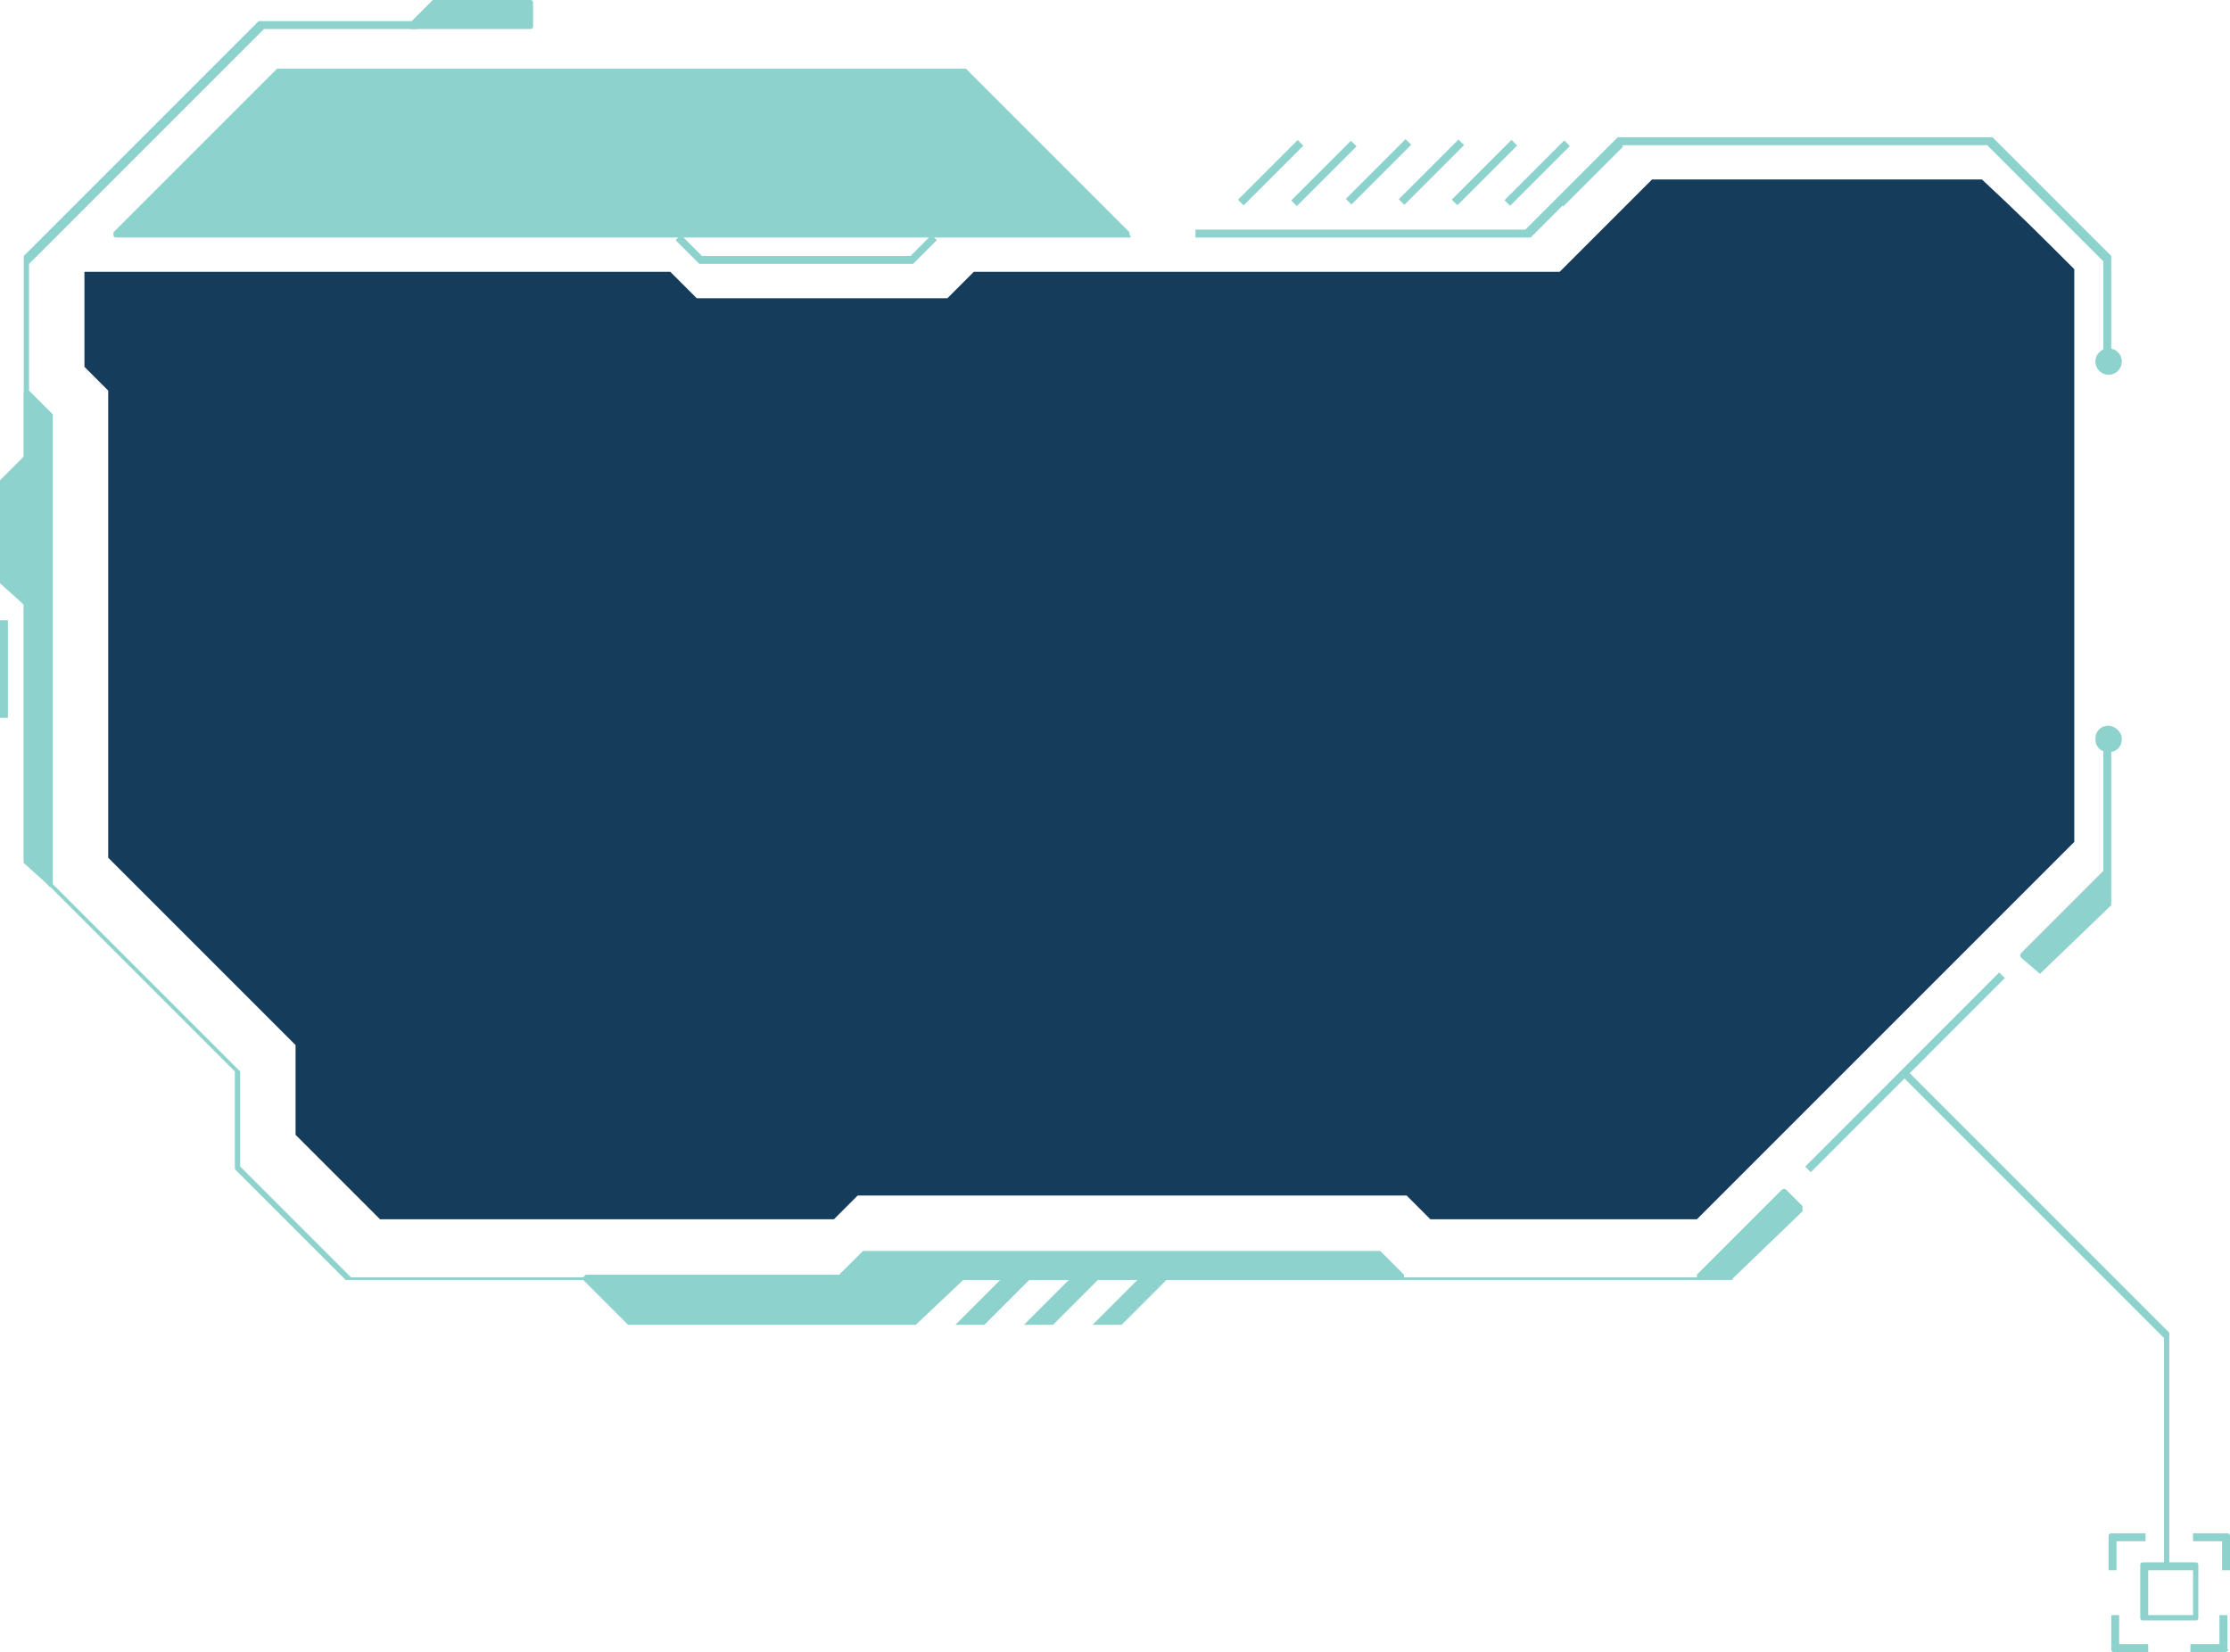 <?xml version="1.0" encoding="UTF-8"?>
<svg id="Layer_2" data-name="Layer 2" xmlns="http://www.w3.org/2000/svg" viewBox="0 0 84.5 62.6">
  <defs>
    <style>
      .cls-1 {
        fill: #8dd2cd;
      }

      .cls-2 {
        fill: #163c5b;
      }
    </style>
  </defs>
  <g id="Layer_1-2" data-name="Layer 1">
    <g>
      <path class="cls-1" d="m64.5,48.5H13.1l-4.2-4.2v-3.7L.9,32.6V9.7L9.8.8h6v.3h-5.8L1.1,10v22.6l8,8v3.6l4.2,4.2h51.2v.1Z"/>
      <path class="cls-1" d="m80,13.7h-.3v-3.8l-4.4-4.4h-13.8l-3.5,3.5h-12.7v-.3h12.5l3.5-3.5h14.2l4.5,4.5v4Z"/>
      <rect class="cls-1" x="66.99" y="40.49" width="10.4" height=".3" transform="translate(-7.59 62.97) rotate(-45.02)"/>
      <rect class="cls-1" x="79.7" y="28" width=".3" height="5"/>
      <path class="cls-2" d="m78.6,10.2v21.7l-14.3,14.3h-10.1l-.9-.9h-20.8l-.9.9H14.4l-3.2-3.2v-3.4l-7.1-7.1V14.8l-.9-.9v-3.6h22.2l1,1h9.5l1-1h22.2c1.3-1.3,2.1-2.1,3.5-3.5h12.5c1.4,1.3,2.2,2.1,3.5,3.4Z"/>
      <g>
        <path class="cls-1" d="m42.8,8.9H4.4c2.1-2.1,3.7-3.7,6.2-6.2h25.9c2.6,2.5,4.2,4.1,6.3,6.2Z"/>
        <path class="cls-1" d="m42.8,9H4.4q-.1,0-.1-.1v-.1l5.4-5.4.8-.8h26.1l.2.2c2.3,2.3,3.9,3.9,6,6v.1q.1.1,0,.1Zm-38.1-.2h37.8c-2-2-3.5-3.5-5.8-5.8l-.2-.2H10.7l-.8.8c-1.9,1.9-3.4,3.4-5.2,5.2Z"/>
      </g>
      <g>
        <rect class="cls-1" x="58.66" y="6.43" width="3.2" height=".3" transform="translate(13 44.54) rotate(-45)"/>
        <rect class="cls-1" x="50.63" y="6.36" width="3.2" height=".3" transform="translate(10.7 38.84) rotate(-45)"/>
        <rect class="cls-1" x="52.64" y="6.38" width="3.2" height=".3" transform="translate(11.27 40.26) rotate(-45)"/>
        <rect class="cls-1" x="48.56" y="6.42" width="3.2" height=".3" transform="translate(10.04 37.38) rotate(-44.98)"/>
        <rect class="cls-1" x="46.55" y="6.4" width="3.2" height=".3" transform="translate(9.47 35.96) rotate(-45)"/>
        <rect class="cls-1" x="54.65" y="6.39" width="3.2" height=".3" transform="translate(11.85 41.69) rotate(-45)"/>
        <rect class="cls-1" x="56.65" y="6.41" width="3.2" height=".3" transform="translate(12.42 43.11) rotate(-45)"/>
      </g>
      <g>
        <polygon class="cls-1" points="53 48.3 31.8 48.3 32.7 47.5 52.1 47.5 53 48.3"/>
        <path class="cls-1" d="m53,48.5h-21.1q-.1,0-.1-.1v-.1l.9-.9h19.6l.9.9v.1c-.1,0-.2.1-.2.1Zm-20.9-.3h20.5l-.6-.6h-19.3l-.6.6Z"/>
      </g>
      <g>
        <polygon class="cls-1" points="1 32.6 1 14.9 1.9 15.8 1.9 33.4 1 32.6"/>
        <path class="cls-1" d="m1.9,33.6c-.1,0-.1-.1,0,0l-1-.9V14.9q0-.1.1-.1h.1l.9.9v17.8l-.1.1h0Zm-.8-1.1l.6.6V15.8l-.6-.6v17.3Z"/>
      </g>
      <g>
        <g>
          <path class="cls-1" d="m24,50h10.8c.7-.7,1-1,1.7-1.7h-14.2c.6.7,1,1.1,1.7,1.7Z"/>
          <path class="cls-1" d="m34.7,50.2h-10.9l-1.7-1.7v-.1l.1-.1h14.2q.1,0,.1.1v.1l-1.8,1.7q.1,0,0,0Zm-10.7-.3h10.6l1.5-1.5h-13.6l1.5,1.5Z"/>
        </g>
        <g>
          <polygon class="cls-1" points="36.5 50 38.2 48.3 39 48.3 37.3 50 36.5 50"/>
          <path class="cls-1" d="m37.3,50.2h-1.1l2-2h1.1l-2,2Zm-.5-.3h.4l1.5-1.5h-.4l-1.5,1.5Z"/>
        </g>
        <g>
          <polygon class="cls-1" points="39.1 50 40.8 48.3 41.6 48.3 39.9 50 39.1 50"/>
          <path class="cls-1" d="m39.9,50.2h-1.1l2-2h1.1l-2,2Zm-.5-.3h.4l1.5-1.5h-.4l-1.5,1.5Z"/>
        </g>
        <g>
          <polygon class="cls-1" points="41.7 50 43.4 48.3 44.1 48.3 42.4 50 41.7 50"/>
          <path class="cls-1" d="m42.5,50.2h-1.1l2-2h1.1l-2,2Zm-.5-.3h.4l1.5-1.5h-.4l-1.5,1.5Z"/>
        </g>
      </g>
      <path class="cls-1" d="m34.6,10h-8.1l-.9-.9.2-.2.8.8h7.9l.8-.8.2.2-.9.9q.1,0,0,0Z"/>
      <g>
        <polygon class="cls-1" points="15.6 1 20.1 1 20.1 .1 16.5 .1 15.6 1"/>
        <path class="cls-1" d="m20.1,1.1h-4.5q-.1,0-.1-.1v-.1l.9-.9h3.7c.1,0,.1.1.1.1v.9s0,.1-.1.1Zm-4.2-.3h4V.2h-3.4l-.6.6Z"/>
      </g>
      <g>
        <polygon class="cls-1" points="64.4 48.3 67.6 45.1 68.2 45.8 65.6 48.3 64.4 48.3"/>
        <path class="cls-1" d="m65.6,48.5h-1.2q-.1,0-.1-.1v-.1l3.2-3.2q.1-.1.2,0l.6.6v.2l-2.7,2.6c.1-.1.1,0,0,0Zm-.9-.3h.9l2.4-2.4-.4-.4-2.9,2.8Z"/>
      </g>
      <g>
        <polygon class="cls-1" points="79.9 33 76.7 36.2 77.3 36.8 79.9 34.2 79.9 33"/>
        <path class="cls-1" d="m77.3,36.9h0s-.1,0,0,0l-.7-.6q-.1-.1,0-.2l3.2-3.2h.1l.1.1v1.3l-2.7,2.6c.1,0,0,0,0,0Zm-.4-.7l.4.4,2.4-2.4v-.9l-2.8,2.9Z"/>
      </g>
      <circle class="cls-1" cx="79.9" cy="13.7" r=".5"/>
      <path class="cls-1" d="m80.4,28c0,.3-.2.5-.5.5s-.5-.2-.5-.5.2-.5.5-.5c.2,0,.5.2.5.5Z"/>
      <g>
        <polygon class="cls-1" points=".1 22 .1 18.3 1 17.5 1 22.9 .1 22"/>
        <path class="cls-1" d="m1,23s-.1,0,0,0l-1-.9v-3.9l.9-.9h.1l.1.1v5.4c0,.1,0,.2-.1.2h0Zm-.7-1l.6.6v-4.8l-.6.6v3.6Z"/>
      </g>
      <rect class="cls-1" y="23.5" width=".3" height="3.7"/>
      <path class="cls-1" d="m82.3,59.4h-.3v-8.7l-10-10,.2-.2,10,10v8.9h.1Z"/>
      <g>
        <g>
          <path class="cls-1" d="m81.4,62.6h-1.3c-.1,0-.1-.1-.1-.1v-1.3h.3v1.1h1.1v.3Z"/>
          <path class="cls-1" d="m84.3,62.6h-1.3v-.3h1.1v-1.1h.3v1.3c.1,0,0,.1-.1.1Z"/>
          <path class="cls-1" d="m80.2,59.5h-.3v-1.3c0-.1.1-.1.1-.1h1.3v.3h-1.1v1.1Z"/>
          <path class="cls-1" d="m84.5,59.5h-.3v-1.1h-1.1v-.3h1.3c.1,0,.1.1.1.1v1.3Z"/>
        </g>
        <path class="cls-1" d="m83.2,61.4h-2c-.1,0-.1-.1-.1-.1v-2c0-.1.1-.1.1-.1h2c.1,0,.1.1.1.1v2q0,.1-.1.1Zm-1.8-.2h1.7v-1.7h-1.7v1.7Z"/>
      </g>
    </g>
  </g>
</svg>